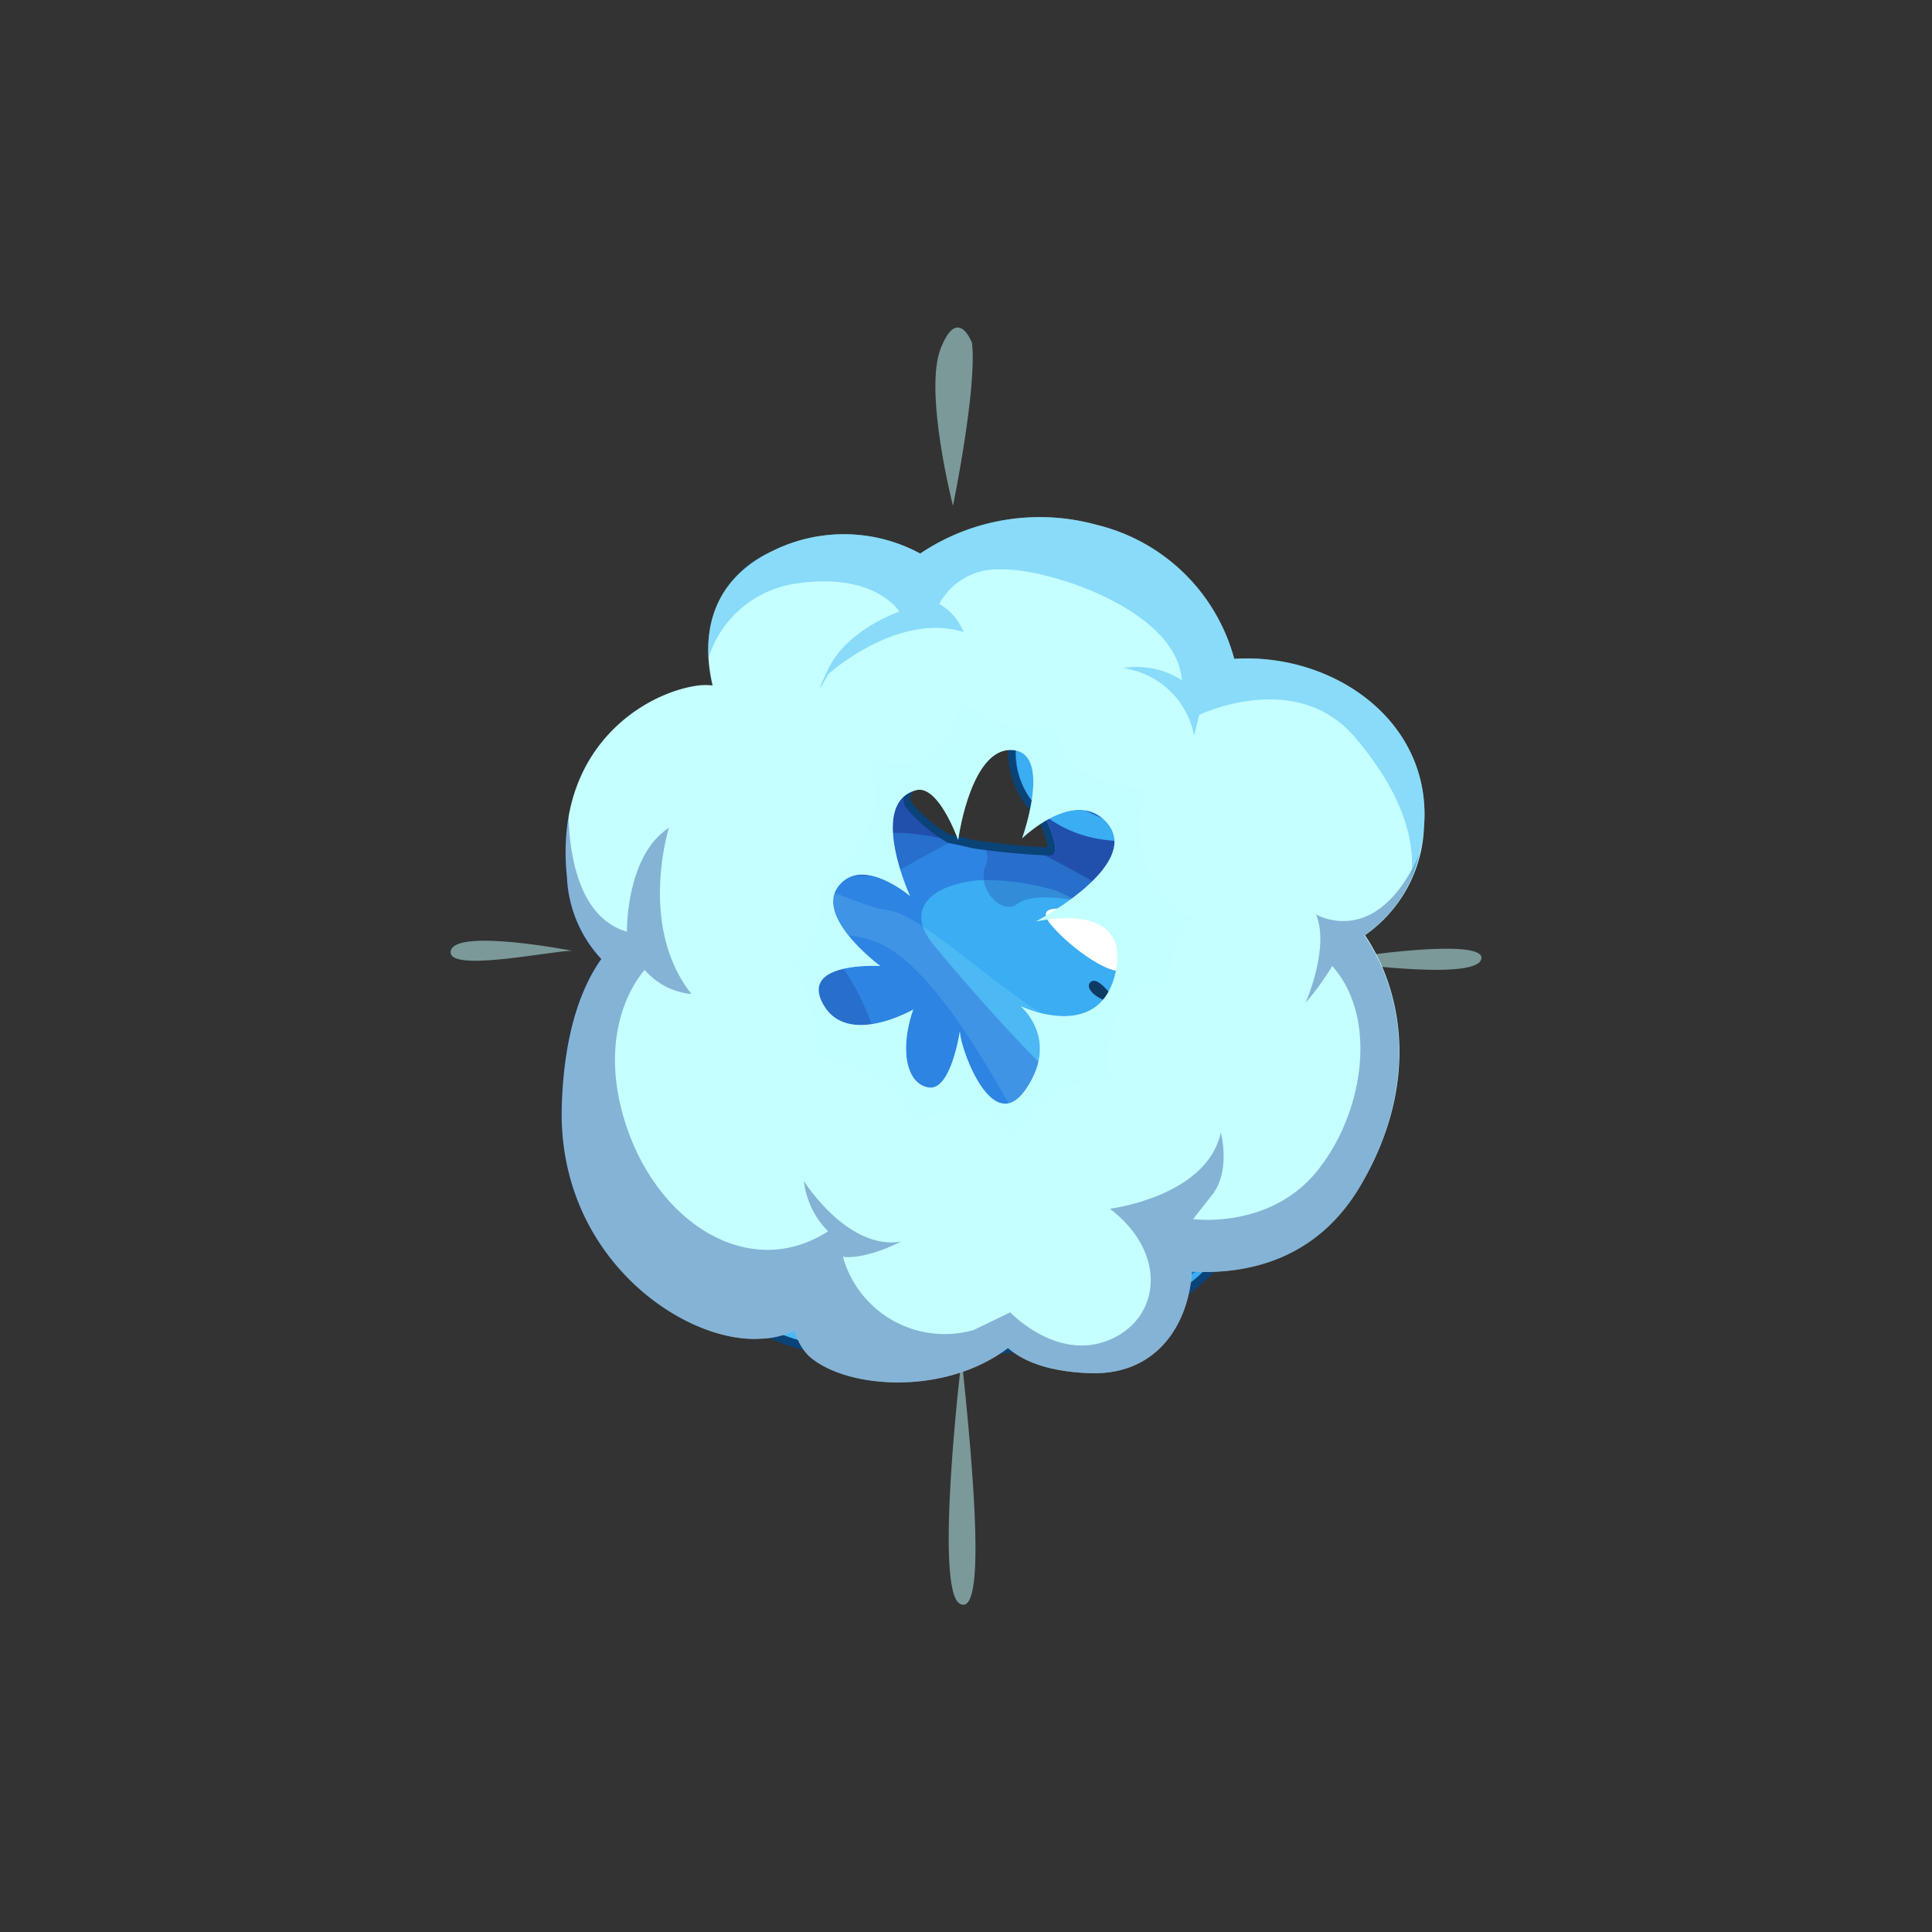 <svg xmlns="http://www.w3.org/2000/svg" xmlns:xlink="http://www.w3.org/1999/xlink" viewBox="0 0 138 138"><rect x="0" y="0" width="138" height="138" fill="#333333" stroke="none"/><defs><style>.cls-1{fill:none;}.cls-2{clip-path:url(#clip-path);}.cls-3{fill:#0a4377;}.cls-4{fill:#2d84e2;}.cls-31,.cls-5{fill:#3badf2;}.cls-6{opacity:0.27;}.cls-7{clip-path:url(#clip-path-3);}.cls-35,.cls-8{fill:#19328e;}.cls-9{clip-path:url(#clip-path-4);}.cls-10,.cls-34{opacity:0.5;}.cls-11{clip-path:url(#clip-path-5);}.cls-12{opacity:0.13;}.cls-13{clip-path:url(#clip-path-6);}.cls-14,.cls-34{fill:#c5ffff;}.cls-15{opacity:0.62;}.cls-16{clip-path:url(#clip-path-7);}.cls-17{clip-path:url(#clip-path-8);}.cls-18{opacity:0.22;}.cls-19{clip-path:url(#clip-path-9);}.cls-20{fill:#0e3b63;}.cls-21{clip-path:url(#clip-path-10);}.cls-22{clip-path:url(#clip-path-11);}.cls-23{clip-path:url(#clip-path-12);}.cls-24{fill:#ef48a0;}.cls-25{fill:#fff;}.cls-26{clip-path:url(#clip-path-13);}.cls-27{clip-path:url(#clip-path-14);}.cls-28{clip-path:url(#clip-path-15);}.cls-29{opacity:0.78;}.cls-30{clip-path:url(#clip-path-16);}.cls-31{opacity:0.43;}.cls-32{clip-path:url(#clip-path-17);}.cls-33{clip-path:url(#clip-path-18);}.cls-35{opacity:0.37;}</style><clipPath id="clip-path"><rect class="cls-1" x="45.4" y="43.36" width="46.66" height="53.62"/></clipPath><clipPath id="clip-path-3"><rect class="cls-1" x="58.08" y="45.15" width="30.6" height="20.32"/></clipPath><clipPath id="clip-path-4"><rect class="cls-1" x="45.92" y="65.41" width="43.58" height="31.01"/></clipPath><clipPath id="clip-path-5"><rect class="cls-1" x="48.91" y="63.33" width="4.35" height="6.47"/></clipPath><clipPath id="clip-path-6"><rect class="cls-1" x="46.23" y="63.04" width="42.82" height="33.38"/></clipPath><clipPath id="clip-path-7"><rect class="cls-1" x="55.14" y="93.27" width="9.18" height="2.59"/></clipPath><clipPath id="clip-path-8"><rect class="cls-1" x="52.8" y="91.83" width="1.79" height="1.5"/></clipPath><clipPath id="clip-path-9"><rect class="cls-1" x="53.25" y="76.15" width="7.08" height="3.12"/></clipPath><clipPath id="clip-path-10"><rect class="cls-1" x="74.56" y="76.15" width="7.08" height="3.12"/></clipPath><clipPath id="clip-path-11"><rect class="cls-1" x="62.85" y="80.06" width="4.6" height="3.74"/></clipPath><clipPath id="clip-path-12"><rect class="cls-1" x="68.56" y="80.24" width="4.6" height="3.74"/></clipPath><clipPath id="clip-path-13"><rect class="cls-1" x="74.55" y="58.2" width="8.98" height="6.88"/></clipPath><clipPath id="clip-path-14"><rect class="cls-1" x="59.18" y="54.71" width="8.13" height="5.25"/></clipPath><clipPath id="clip-path-15"><rect class="cls-1" x="85.09" y="63.42" width="6.4" height="4.42"/></clipPath><clipPath id="clip-path-16"><rect class="cls-1" x="54.31" y="79.31" width="5.24" height="3.46"/></clipPath><clipPath id="clip-path-17"><rect class="cls-1" x="75.36" y="79.19" width="5.24" height="3.46"/></clipPath><clipPath id="clip-path-18"><rect class="cls-1" x="46.87" y="62.24" width="5.91" height="4.64"/></clipPath></defs><title>sprite</title><g id="_ÎÓÈ_2" data-name="—ÎÓÈ_2"><g class="cls-2"><g class="cls-2"><path class="cls-3" d="M84.25,67.68c-2.48-3.2-3.33-4.94-3.3-5.35a16.62,16.62,0,0,1,3.37-2.6l.31-.21a8.53,8.53,0,0,0,4.62-7.6,8.68,8.68,0,0,0-8.52-8.55h-.49c-5.38,0-8.22,3.51-8.22,10.16a6.28,6.28,0,0,0,2,4.81,6.36,6.36,0,0,1,.81,2.18c-1.08,0-3.55-.27-5.29-.52-.54-.13-1.09-.25-1.65-.36a10.16,10.16,0,0,1-2.82-2.37c-.16-.28.06-.67.29-1a5.84,5.84,0,0,0,2.75-2.5,3.69,3.69,0,0,0-.07-3.26,4.38,4.38,0,0,0-3.44-2.42A10.62,10.62,0,0,0,63.05,48c-3,0-4.76,1.2-4.93,3.38-.25,3,1.16,5.08,2.68,5.77.66.42,1.09.77,1.09,1a3.6,3.6,0,0,1-1.17.89,15,15,0,0,0-10.49,6A24,24,0,0,0,45.48,78c-.42,5.38.91,10,3.86,13.48A16.58,16.58,0,0,0,62,97h.62C71.42,97,89.7,97,90,82.13a19.08,19.08,0,0,0-5.78-14.46"/><path class="cls-4" d="M83.86,68.07C82.8,66.7,80,63,80.46,62.1S82.92,60,84.37,59a8,8,0,0,0,4.34-7.1,8.11,8.11,0,0,0-8-8c-6.9-.26-8.17,5.18-8.17,9.59A5.65,5.65,0,0,0,74.45,58c.75,1.48,1.37,3.11.48,3.11a54.42,54.42,0,0,1-5.46-.52q-.89-.22-1.75-.38a11.45,11.45,0,0,1-3.08-2.61,1.54,1.54,0,0,1,.42-1.73,5.44,5.44,0,0,0,2.61-2.31c.9-1.77-.4-4.53-3.11-4.85,0,0-5.62-.95-5.92,2.76-.22,2.68,1,4.59,2.39,5.22.86.55,1.45,1,1.37,1.66-.06.41-.92,1-1.54,1.33C52.62,60.32,46.76,68.31,46,78c-.94,12,7.17,18.42,16,18.42s27.17.17,27.48-14.3a18.54,18.54,0,0,0-5.64-14.05"/><path class="cls-5" d="M75.49,63.64A17.28,17.28,0,0,0,70,62.87c-3.1.24-5.64,1.86-3.25,4.7C71,72.7,80.11,82.95,83.46,82.26s4.31-6.32,2.23-9.4-2.56-5.74-10.21-9.22"/><g class="cls-6"><g class="cls-7"><path class="cls-8" d="M74.93,61.08c-.88,0-2.81-.18-4.52-.4a1.48,1.48,0,0,1,0,1.16c-.69,1.54,1.1,3.6,2.26,2.72s4.39-.37,6.44.37a5.38,5.38,0,0,0,2.81.51l0,0C81,64,80.23,62.61,80.46,62.1c.35-.75,2.46-2.11,3.91-3.07a8,8,0,0,0,4-4.77c-1,2.16-4.08,3.73-6.05,2.22-2.4-1.84-.62-4.7-3.63-6.39s-1.92,2.72-3.22.29c-1-1.95-.1-4.37.31-5.24-2.62,1.82-3.23,5.34-3.23,8.38A5.65,5.65,0,0,0,74.45,58c.75,1.48,1.37,3.11.48,3.11"/><path class="cls-8" d="M67.72,60.18a11.46,11.46,0,0,1-3.08-2.61,1.54,1.54,0,0,1,.42-1.73,5.44,5.44,0,0,0,2.61-2.31,3.2,3.2,0,0,0-.32-3.17c.27,1.26.08,3-.87,3.19-1.37.29-2.33-.15-3.77-1.1s-2.12,1.25-2.81.88a4.77,4.77,0,0,1-1.25-1.95v.05c-.22,2.68,1,4.59,2.39,5.22.86.55,1.45,1,1.37,1.66-.06.41-.92,1-1.54,1.33a13.45,13.45,0,0,0-2.05.34c-.21.51-.46,1.08-.7,1.58-.48,1,4.87,1.32,6,.66s3.64-2,3.64-2"/><path class="cls-8" d="M88.41,54.1a8,8,0,0,0,.27-1.45c0-1-.09-.06-.27,1.45"/></g></g><g class="cls-6"><g class="cls-9"><path class="cls-8" d="M89.5,82.12c0-.37,0-.73,0-1.09-1.42,7.83-10.07,13-13.08,8.33-3.36-5.17-5.66-.36-9.23-1.71S64.85,69.31,56.25,65.94a7.08,7.08,0,0,0-6.34.48A23.81,23.81,0,0,0,46,78c-.94,12,7.17,18.42,16,18.42s27.17.17,27.48-14.3"/></g></g><g class="cls-10"><g class="cls-11"><path class="cls-8" d="M49.14,66.75s-.64,1.74.23,2.74,1.87-.64,2.65-1.69a8.36,8.36,0,0,0,1.23-4.3c-.09-1-3.88,2.42-4.11,3.25"/></g></g><path class="cls-5" d="M86.8,89.91c-3.38,2.87-13.52,5.31-19.13,5-6.05-.37-12.27-1.67-16.94-6.57-3.8-4-3.88-12.54-3.77-15.57A26,26,0,0,0,46,78c-.94,12,7.17,18.42,16,18.42,6.83,0,19.3.1,24.78-6.51"/><g class="cls-12"><g class="cls-13"><path class="cls-14" d="M83.86,68.07l-.13-.16c1.51,3.19,2.49,7-1.46,7.34C75.62,75.8,67,65.43,63.35,65s-12.67-7.52-8.82,8.61c2,8.51,1.38,17.31-4.24,13.7a16,16,0,0,1-4.07-3.86c1.49,8.46,8.3,12.94,15.66,13-2.69-1.76-6.56-4.77-5.1-6.64,2.16-2.78,4.06-6.11,1.56-12.68s-2-11.94,4.06-9.91,13.22,19.21,15.32,22c3.79,4.94,7.84-5.66,9.31-8.06s-.17-6.39,2-3.8l0,0a18.48,18.48,0,0,0-5.18-9.25"/></g></g><g class="cls-15"><g class="cls-16"><path class="cls-14" d="M64.32,95.44c-.07.52-2.18.56-4.71.07s-4.53-1.3-4.46-1.83,2.18-.56,4.71-.07,4.53,1.3,4.46,1.83"/></g></g><g class="cls-15"><g class="cls-17"><path class="cls-14" d="M54.55,93c-.14.33-.64.4-1.12.15s-.74-.72-.6-1.05.64-.4,1.12-.15.74.72.6,1.05"/></g></g><g class="cls-18"><g class="cls-19"><path class="cls-14" d="M60.33,79c-.16.09-2.13-2.22-3.94-1.39a31.6,31.6,0,0,0-3.15,1.67,4.26,4.26,0,0,1,1.89-2.69A2.75,2.75,0,0,1,58,76.49l2.13,1.39Z"/></g></g><path class="cls-20" d="M56.93,75.4a4,4,0,0,0-4.07,3.82.48.48,0,1,0,1,0,3.15,3.15,0,0,1,6.23,0,.48.48,0,1,0,1,0,4,4,0,0,0-4.07-3.82"/><path class="cls-20" d="M55.1,71.66s1.24-1.95,1.84-1.55-.41,1.42-1.84,1.55"/><g class="cls-18"><g class="cls-21"><path class="cls-14" d="M74.56,79c.16.09,2.13-2.22,3.94-1.39a31.58,31.58,0,0,1,3.15,1.67,4.26,4.26,0,0,0-1.89-2.69,2.75,2.75,0,0,0-2.83-.09L74.8,77.88Z"/></g></g><path class="cls-20" d="M78,75.4A4,4,0,0,1,82,79.22a.48.48,0,1,1-1,0,3.15,3.15,0,0,0-6.23,0,.48.48,0,1,1-1,0A4,4,0,0,1,78,75.4"/><path class="cls-20" d="M79.79,71.66s-1.24-1.95-1.84-1.55.41,1.42,1.84,1.55"/><g class="cls-18"><g class="cls-22"><path class="cls-14" d="M67.45,81.93a2.35,2.35,0,1,1-2.3-1.87,2.12,2.12,0,0,1,2.3,1.87"/></g></g><g class="cls-18"><g class="cls-23"><path class="cls-14" d="M73.15,82.11a2.35,2.35,0,1,1-2.3-1.87,2.12,2.12,0,0,1,2.3,1.87"/></g></g><path class="cls-24" d="M66.21,84.3s1.41,3.84,2.32,3.21S70.09,84,70.09,84l-1.71-2Z"/><path class="cls-20" d="M73.3,80.08a.43.43,0,0,0-.64-.06.51.51,0,0,0-.06.68A2.12,2.12,0,0,1,73,82a1.72,1.72,0,0,1-.66,1.14,2,2,0,0,1-2.24.27,2.7,2.7,0,0,1-1.49-2.37.46.46,0,0,0-.48-.46H68a.46.46,0,0,0-.48.46,2.7,2.7,0,0,1-1.49,2.37,2,2,0,0,1-2.24-.27A1.72,1.72,0,0,1,63.19,82a2.11,2.11,0,0,1,.4-1.32.51.51,0,0,0-.06-.68.43.43,0,0,0-.64.06,3.13,3.13,0,0,0-.61,2,2.67,2.67,0,0,0,1,1.81,2.84,2.84,0,0,0,1.87.7,3,3,0,0,0,1.31-.3,3.51,3.51,0,0,0,1.65-1.68,3.51,3.51,0,0,0,1.65,1.68,3,3,0,0,0,1.31.3,2.84,2.84,0,0,0,1.87-.7,2.67,2.67,0,0,0,1-1.81,3.13,3.13,0,0,0-.61-2"/><path class="cls-25" d="M76.48,65s-2.81-.59-1.37,1.1,4.39,3.74,5.21,3.16,0-2.94-3.84-4.26"/><path class="cls-25" d="M81.69,69.41s-.75.15.14,1.25,2.19,1.69,2.26,1.1-1.44-2.28-2.4-2.35"/><g class="cls-10"><g class="cls-26"><path class="cls-8" d="M83.53,59.59a9.94,9.94,0,0,1-8.69-1.2l-.27-.2c.7,1.41,1.22,2.88.37,2.88h-.39c2.75,1.36,7.15,4,7.15,4v0c-.82-1.26-1.46-2.49-1.24-3s1.75-1.63,3.06-2.51"/></g></g><g class="cls-10"><g class="cls-27"><path class="cls-8" d="M60.86,59.63c-.33,0-.65.07-1,.12a4.34,4.34,0,0,0,3-.11c1-.36,3.25,0,4.46.26a10,10,0,0,1-2.66-2.34,1.35,1.35,0,0,1,.22-1.46A4,4,0,0,1,62.23,56a8.81,8.81,0,0,1-3-1.34A3.87,3.87,0,0,0,61,56.65c.86.55,1.45,1,1.37,1.66-.06.41-.92,1-1.54,1.33"/></g></g><path class="cls-5" d="M65,55.87l0,0a8.73,8.73,0,0,0,.8-.44,2.73,2.73,0,0,1-1,.28c-.89,0-3.29,0-4.8-1.32a5.67,5.67,0,0,1-1.38-1.6,5.54,5.54,0,0,0,.93,2.66,9.85,9.85,0,0,0,3.33.93A4.68,4.68,0,0,0,65,55.87"/><path class="cls-5" d="M74.45,58l0,.1c3.25,2.66,7.19,2,8.94,1.57l.92-.61a8,8,0,0,0,.8-.48c.93-.92,2.25-2.23,1.46-1.48C85.46,58.17,83,59.42,82,59.2a10.88,10.88,0,0,1-6.37-2.64c-2.42-2-2.7-5.23-2.7-6.65a17,17,0,0,0-.35,3.61A5.65,5.65,0,0,0,74.45,58"/><path class="cls-5" d="M82,44.81s-2.95.88-2.26,2,3.63,5.29,4.32,6.46a2,2,0,0,0,3.43.07c.69-1.32.07-6.53-5.48-8.52"/><path class="cls-5" d="M65.38,49.44s-4-1.69-4.59.59,2.54,1,3.63,1.84,2.06.51,2.19-.15.07-1.17-1.23-2.28"/><path class="cls-3" d="M92.06,64.67a3.7,3.7,0,1,1-3.69-3.57,3.63,3.63,0,0,1,3.69,3.57"/><path class="cls-4" d="M91.64,64.67a3.28,3.28,0,1,1-3.28-3.16,3.22,3.22,0,0,1,3.28,3.16"/><g class="cls-6"><g class="cls-28"><path class="cls-8" d="M85.09,64.67a3.22,3.22,0,0,0,3.28,3.16,3.27,3.27,0,0,0,3.12-2.21c-.61.65-1.52,1.3-2.06,1-.88-.54,0-2.48-1.07-3.09s-1.5,2.08-2.51,1.54c-.45-.24-.55-.92-.52-1.6a3.06,3.06,0,0,0-.25,1.22"/></g></g><path class="cls-5" d="M87,66.86a4,4,0,0,1-2-2.09,3.22,3.22,0,0,0,3.27,3.06,3.34,3.34,0,0,0,2.09-.72A6.15,6.15,0,0,1,87,66.86"/><path class="cls-5" d="M89.24,62s-2.13-.2-2.82.6,1.5-.2,2.38.67.94,1.95,1.69,2S91.75,62.7,89.24,62"/><path class="cls-25" d="M89.24,62s-1.25.27-.25.67,1.69,1.14,1.69.67A1.92,1.92,0,0,0,89.24,62"/><g class="cls-29"><g class="cls-30"><path class="cls-31" d="M59.54,81c0,1-1.1,1.73-2.55,1.73S54.35,82,54.31,81s1.1-1.73,2.55-1.73,2.65.78,2.68,1.73"/></g></g><g class="cls-29"><g class="cls-32"><path class="cls-31" d="M80.59,80.92c0,1-1.1,1.73-2.55,1.73s-2.65-.78-2.68-1.73,1.1-1.73,2.55-1.73,2.65.78,2.68,1.73"/></g></g><path class="cls-25" d="M84,46s-3-1.44-4-.52,2.44.78,3.54,1.83,1.71,2,2,1.83.73-2-1.46-3.14"/><path class="cls-25" d="M86.25,48.89a1.29,1.29,0,0,0,.22,1.17c.44.42.79,2,.92,1.26s-.31-2.62-1.14-2.44"/><path class="cls-25" d="M63.82,48.93s-1.66-.33-2.27.42,2.45-.09,3.06.56.44-1-.79-1"/><path class="cls-25" d="M65.31,49.63s-.17.33.39.8.87,1,.66.33-.26-.75-1-1.12"/><path class="cls-3" d="M49.46,60.15a3.15,3.15,0,0,0-2.9,4.46c1.16,3.09,3.6,4.11,5.87,1s.16-5.42-3-5.49"/><path class="cls-4" d="M49.52,60.77a2.62,2.62,0,0,0-2.41,3.71c1,2.57,3,3.42,4.88.86s.13-4.51-2.47-4.56"/><g class="cls-6"><g class="cls-33"><path class="cls-8" d="M52.78,63.34c-.57,1.12-1.9,2.52-2.87,1.92-1.37-.85-.33-2-1.63-2.8a1,1,0,0,0-1.26,0,2.83,2.83,0,0,0,.09,2c1,2.57,3,3.42,4.88.86a3.58,3.58,0,0,0,.79-2"/></g></g><path class="cls-5" d="M50,61.17s-2.08.2-1,1.17,1.37,2,2.28,1.43.59-2.34-1.24-2.6"/><path class="cls-25" d="M50.76,61.39a1.87,1.87,0,0,0-1.6-.06c-.74.4,1.31.91,1.71,1.26s1.08-.34-.11-1.2"/><path class="cls-5" d="M51.76,65.62l-.09.05a2.79,2.79,0,0,1-3.42-.29,3.74,3.74,0,0,1-1.37-2.21,3.28,3.28,0,0,0,.23,1.3c.92,2.47,2.83,3.35,4.66,1.14"/></g></g><path class="cls-34" d="M69.43,24.5s-1-2.72-2.23.37.87,11.26.87,11.26S69.8,27.72,69.43,24.5Z"/><path class="cls-34" d="M68.69,97s-2,16.57-.12,17.56S69.55,105.26,68.69,97Z"/><path class="cls-34" d="M40.86,67.91s-8.29-1.61-8.66,0S39.38,67.91,40.86,67.91Z"/><path class="cls-34" d="M95.16,68.65s10.14,1.48,10.64-.12S96.64,68.28,95.16,68.65Z"/><path class="cls-14" d="M101.71,59.13c.65-7.57-6.43-12.52-13.55-12.07a13.45,13.45,0,0,0-9.82-9.57,15.3,15.3,0,0,0-12.61,2.05,11.46,11.46,0,0,0-10.52-.2c-4.93,2.35-5,6.72-4.31,9.62a4.75,4.75,0,0,0-1,0c-3.83.49-10.39,4.45-9.4,13.73a9.13,9.13,0,0,0,2.45,5.81c-1.3,1.83-2.64,5-2.82,10.4C39.75,89.8,48.9,96,54.34,95.62a5.66,5.66,0,0,0,2.43-.6,3.78,3.78,0,0,0,1,1.83c2.6,2.35,9.67,2.89,14.23-.56C73.1,97.24,74.9,98,78,98.09c4.82.08,6.94-3.73,7.13-7.26,3.84.21,9-.75,12.17-6.35,4-6.95,3-13.5.2-17.68A9.85,9.85,0,0,0,101.71,59.13ZM79.7,69.4c-1.11,5.19-6.8,2.47-6.8,2.47s2.84,2.35.37,5.94-4.82-3.34-4.7-4.21c0,0-.62,4.33-2.23,4.08s-2.1-2.72-1.11-5.57c0,0-4.7,2.72-6.43-.37S62.88,69,62.88,69s-4.7-3.46-3-5.69S65,64,65,64s-3-6.55.37-7.54C67,55.91,68.44,60,68.44,60s.87-6.56,3.83-6.43.74,6.31.74,6.31,3.8-3.7,6.06-1.11c2.6,3-5.07,7.05-5.07,7.05S80.81,64.2,79.7,69.4Z"/><path class="cls-35" d="M97.45,66.81A9.57,9.57,0,0,0,101.39,61C98.32,67.91,94,65.31,94,65.31c1,2.35-.74,6.31-.74,6.31A18.84,18.84,0,0,0,95.16,69C98.5,72.74,97.38,79.66,94,83.74s-8.78,3.34-8.78,3.34l1.36-1.73c1.36-1.73.62-4.45.62-4.45-1,4.58-7.92,5.44-7.92,5.44,4.21,3.22,3.59,7.92-.12,9.4s-7-2-7-2L69.55,95a7.54,7.54,0,0,1-9.34-5.23c1.67.21,4.14-1.08,4.14-1.08-3.83.62-6.93-4.33-6.93-4.33a6.09,6.09,0,0,0,1.73,3.59C53.6,91.54,47,87.45,44.69,80.28s1.36-11,1.36-11A5,5,0,0,0,49.39,71c-3.83-4.82-1.61-11.87-1.61-11.87-3.09,2-3,7.42-3,7.42-3.43-1-4.11-5.46-4.18-8.4a15.38,15.38,0,0,0-.15,4.56,9.13,9.13,0,0,0,2.45,5.81c-1.3,1.83-2.64,5-2.82,10.4C39.75,89.8,48.9,96,54.34,95.62a5.66,5.66,0,0,0,2.43-.6,3.78,3.78,0,0,0,1,1.83c2.6,2.35,9.67,2.89,14.23-.56C73.1,97.24,74.9,98,78,98.09c4.82.08,6.94-3.73,7.13-7.26,3.84.21,9-.75,12.17-6.35C101.25,77.54,100.3,71,97.45,66.81Z"/><path class="cls-31" d="M101.71,59.13c.65-7.57-6.43-12.52-13.55-12.07a13.45,13.45,0,0,0-9.82-9.57,15.3,15.3,0,0,0-12.61,2.05,11.46,11.46,0,0,0-10.52-.2,7.47,7.47,0,0,0-4.59,7.6,7.69,7.69,0,0,1,6.2-5.25c5.69-.87,7.42,2,7.42,2s-3.71,1.24-5.07,4.08,0,.37,0,.37,4.95-4.45,9.65-3a3.94,3.94,0,0,0-1.73-2,4.71,4.71,0,0,1,4.33-2.47c3.34-.12,12.62,2.85,13,7.92a5.94,5.94,0,0,0-4.2-.87,6,6,0,0,1,5.07,4.82l.37-1.48s6.93-3.34,11.13,1.61c3.88,4.57,4.28,8,4,10.12A11.36,11.36,0,0,0,101.71,59.13Z"/><path class="cls-34" d="M82.39,62.81c-1.8-2.66-.57-6.45-.57-6.45A9.9,9.9,0,0,1,78,55.41a3.72,3.72,0,0,1-2.47-3.6c-3.7,1-7-1.8-7-1.8a5.12,5.12,0,0,1-1.9,3.79c-1.9,1.42-4.74.28-4.74.28,2.56,5.31-3.41,9.1-3.41,9.1a5.77,5.77,0,0,1-2,5.69c1.71,1.52,1.9,6.54,1.9,6.54l2.94.95a6.9,6.9,0,0,1,4,4.08s.57-1,3.41-1.14a3.91,3.91,0,0,1,3.79,2,6.62,6.62,0,0,1,6.83-4.08s-.85-1.52.47-4.74,3.6-2,3.6-2c.47-4.74,2-4.84,2-4.84S84.19,65.46,82.39,62.81ZM79.7,69.4c-1.11,5.19-6.8,2.47-6.8,2.47s2.84,2.35.37,5.94-4.82-3.34-4.7-4.21c0,0-.62,4.33-2.23,4.08s-2.1-2.72-1.11-5.57c0,0-4.7,2.72-6.43-.37S62.88,69,62.88,69s-4.7-3.46-3-5.69S65,64,65,64s-3-6.55.37-7.54C67,55.91,68.44,60,68.44,60s.87-6.56,3.83-6.43.74,6.31.74,6.31,3.8-3.7,6.06-1.11c2.6,3-5.07,7.05-5.07,7.05S80.81,64.2,79.7,69.4Z"/></g></svg>